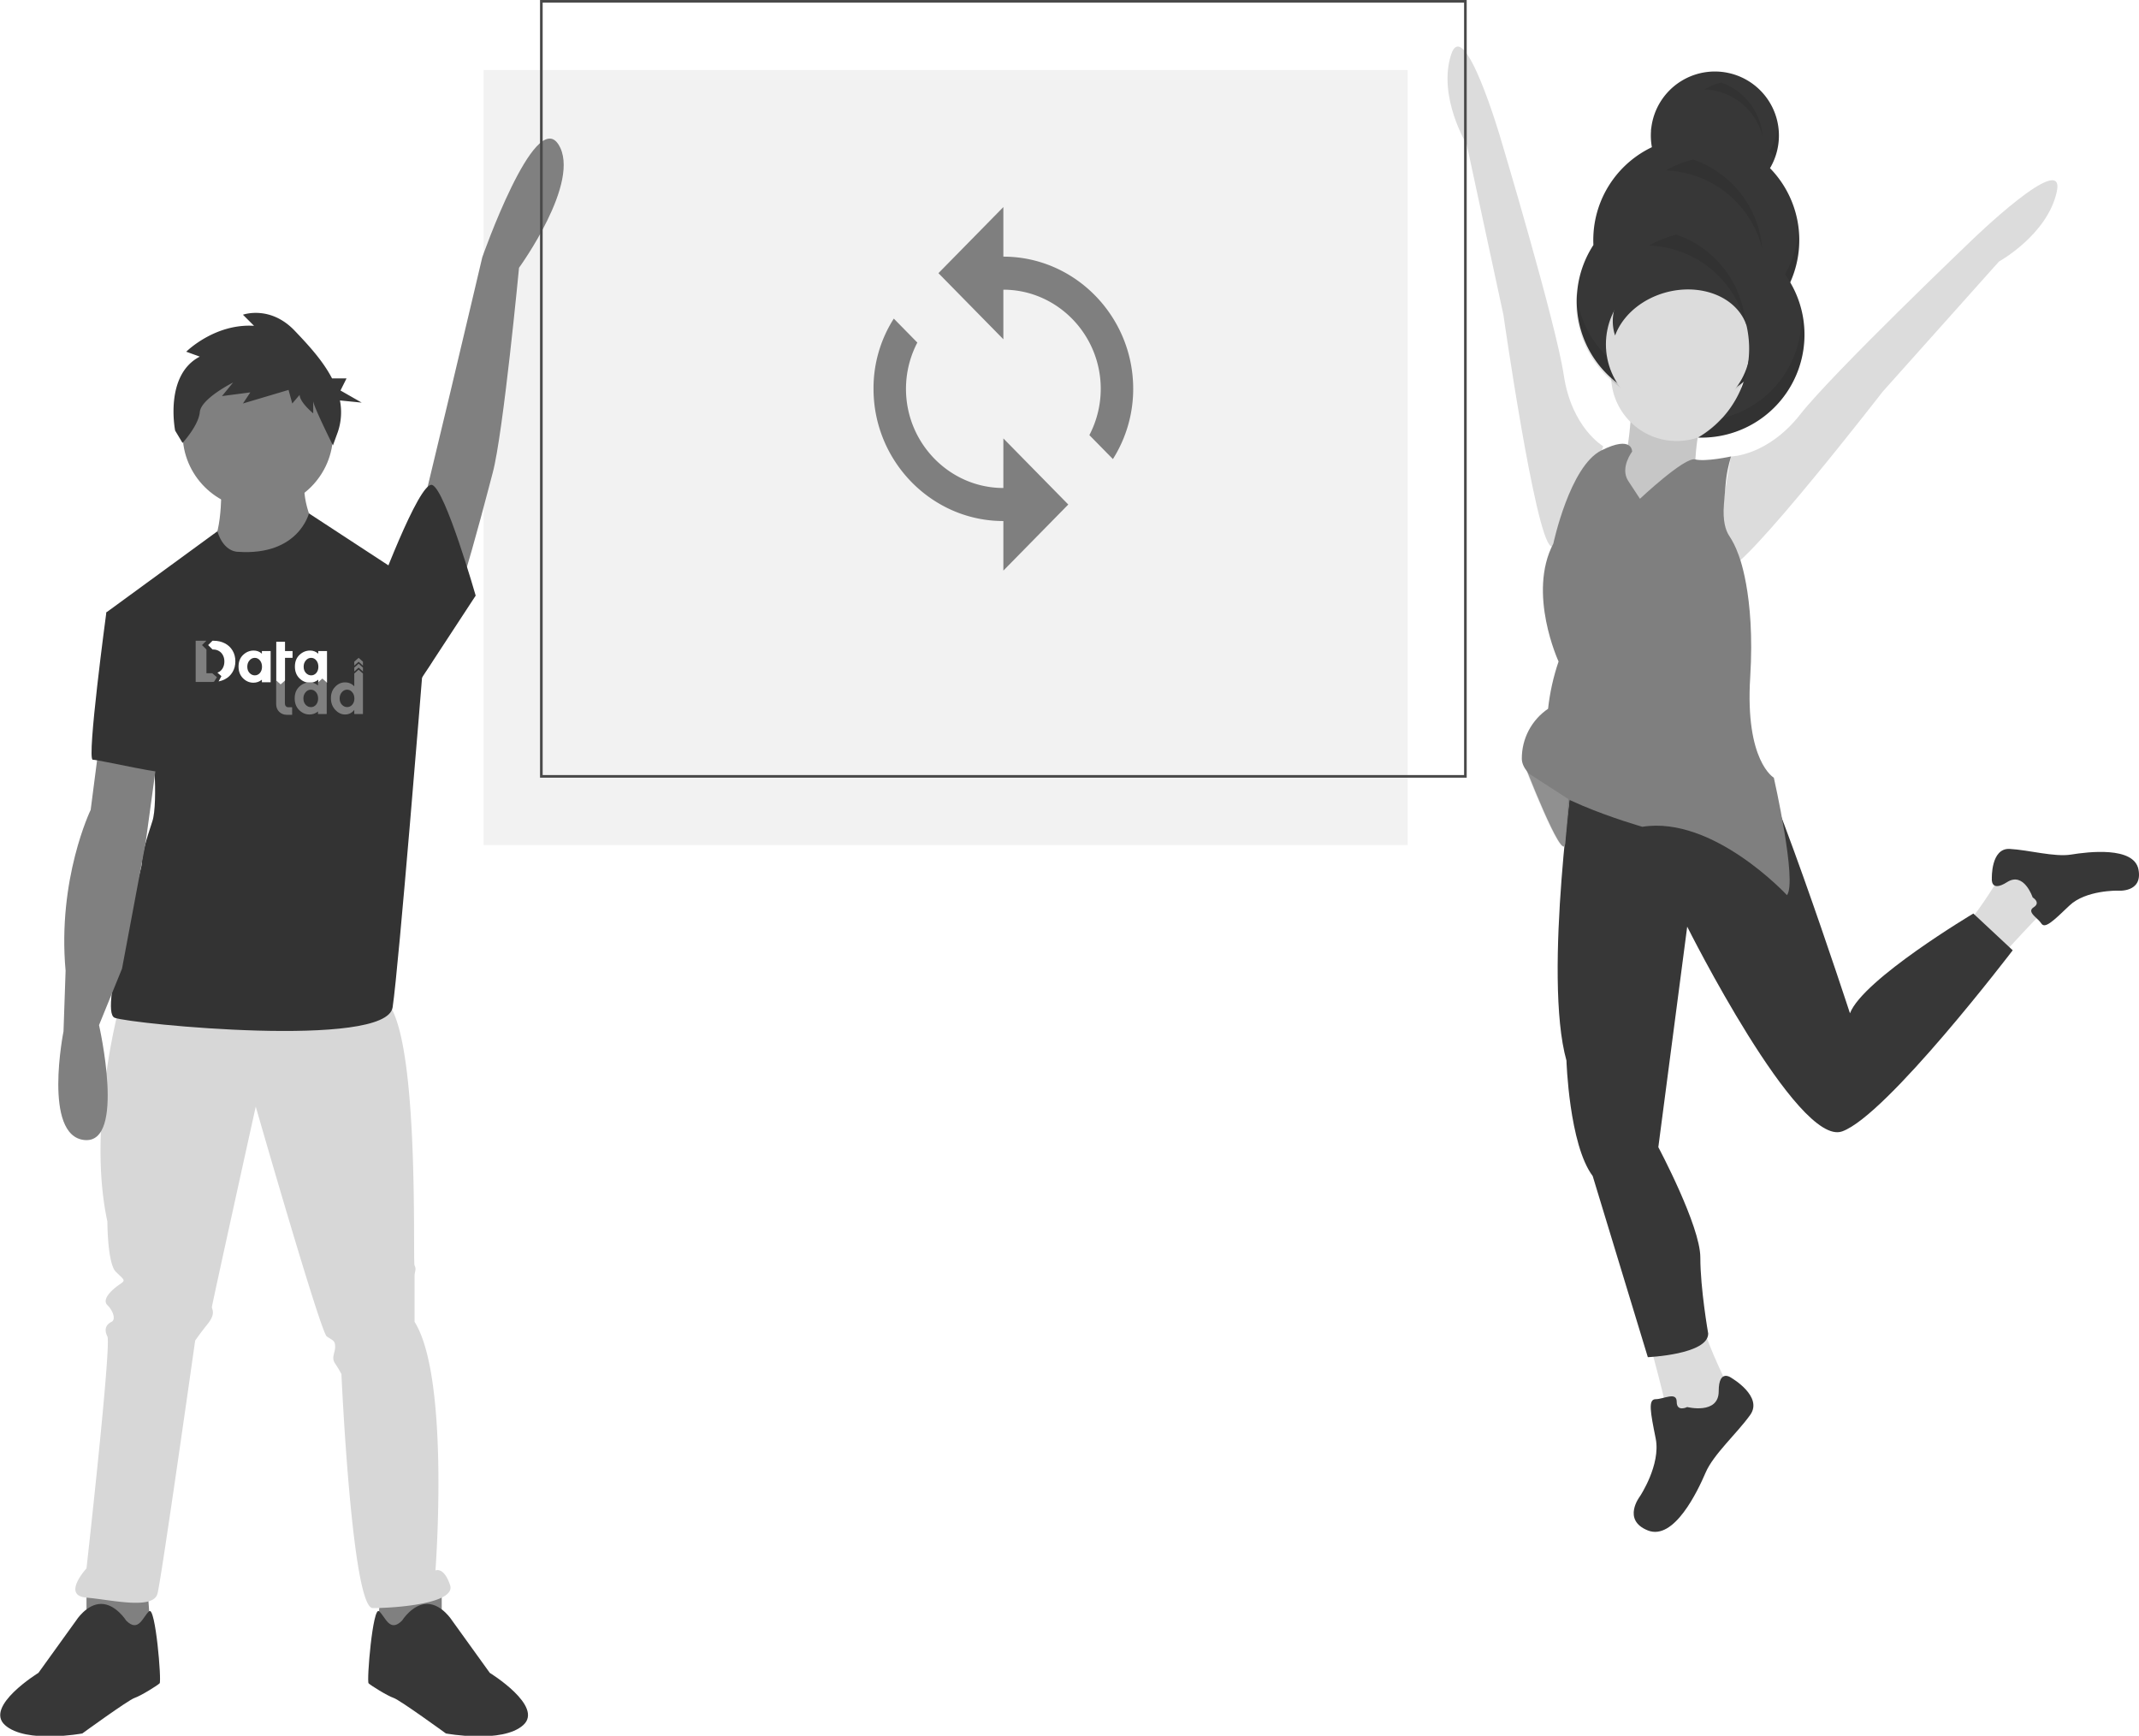 <?xml version="1.0" encoding="UTF-8" standalone="no"?>
<svg
   sodipodi:docname="reproduced_bw.svg"
   id="a8799fd1-c1d8-478d-a00b-541cf9441083"
   data-name="Layer 1"
   width="814.821"
   height="661.225"
   viewBox="0 0 814.821 661.225"
   version="1.1"
   inkscape:version="1.2.2 (b0a8486541, 2022-12-01)"
   xmlns:inkscape="http://www.inkscape.org/namespaces/inkscape"
   xmlns:sodipodi="http://sodipodi.sourceforge.net/DTD/sodipodi-0.dtd"
   xmlns="http://www.w3.org/2000/svg"
   xmlns:svg="http://www.w3.org/2000/svg"
   xmlns:rdf="http://www.w3.org/1999/02/22-rdf-syntax-ns#"
   xmlns:cc="http://creativecommons.org/ns#"
   xmlns:dc="http://purl.org/dc/elements/1.1/">
  <sodipodi:namedview
     id="namedview68"
     pagecolor="#ffffff"
     bordercolor="#666666"
     borderopacity="1.0"
     inkscape:showpageshadow="2"
     inkscape:pageopacity="0.0"
     inkscape:pagecheckerboard="0"
     inkscape:deskcolor="#d1d1d1"
     showgrid="false"
     inkscape:zoom="1.009503"
     inkscape:cx="483.90147"
     inkscape:cy="416.0463"
     inkscape:window-width="2560"
     inkscape:window-height="1370"
     inkscape:window-x="0"
     inkscape:window-y="30"
     inkscape:window-maximized="1"
     inkscape:current-layer="g977" />
  <defs
     id="defs107" />
  <title
     id="title2">synchronize</title>
  <rect
     style="fill:#f2f2f2"
     id="rect4"
     height="295.248"
     width="352"
     y="26.672"
     x="184.216" />
  <path
     style="fill:#dcdcdc"
     id="path6"
     d="m 627.716,509 c 0,0 8,29 8,33 0,4 13,3 13,3 l 10,-16 c 0,0 -8,-16 -10,-24 -2,-8 -21,4 -21,4 z" />
  <path
     style="fill:#373737"
     id="path8"
     d="m 642.716,536 c 0,0 12,3 12,-6 0,-9 5,-5 5,-5 0,0 12,7 7,14 -5,7 -14,15 -17,22 -3,7 -12,26 -22,22 -10,-4 -3,-13 -3,-13 0,0 8,-12 6,-22 -2,-10 -3,-15 0,-15 3,0 8,-3 8,1 0,4 4,2 4,2 z" />
  <polygon
     transform="translate(15.216)"
     style="fill:#494949"
     id="polygon14"
     points="605,295.5 585,293.5 576.835,273.528 578,255.5 605,255.5 " />
  <polygon
     transform="translate(15.216)"
     style="opacity:0.1"
     id="polygon16"
     points="605,295.5 585,293.5 576.835,273.528 578,255.5 605,255.5 " />
  <path
     style="fill:#dcdcdc"
     id="path18"
     d="m 621.716,152 c 0,0 -1,25 -5,28 -4,3 6,15 6,15 l 16,-4 12,-11 -5,-1 c 0,0 0,-14 3,-18 3,-4 -27,-9 -27,-9 z" />
  <path
     style="opacity:0.1"
     id="path20"
     d="m 621.716,152 c 0,0 -1,25 -5,28 -4,3 6,15 6,15 l 16,-4 12,-11 -5,-1 c 0,0 0,-14 3,-18 3,-4 -27,-9 -27,-9 z" />
  <path
     style="fill:#dcdcdc"
     id="path22"
     d="m 593.716,250 c 0,0 10,26 8,48 -2,22 45,3 45,3 l 14,-9 c 0,0 4,-27 0,-33 -4,-6 -12,-27 -12,-27 l -21,-3 z" />
  <path
     style="fill:#dcdcdc"
     id="path24"
     d="m 761.858,364.791 c 0,0 17.053,-18.849 19.905,-20.662 2.852,-1.813 -3.753,-10.629 -3.753,-10.629 l -15.941,0.121 c 0,0 -7.783,12.956 -12.581,18.008 -4.798,5.052 12.37,13.161 12.37,13.161 z" />
  <path
     style="fill:#373737"
     id="path26"
     d="m 774.312,341.858 c 0,0 -3.3,-9.916 -9.717,-5.837 -6.417,4.079 -5.831,-1.299 -5.831,-1.299 0,0 -0.448,-11.729 6.81,-11.337 7.258,0.393 17.041,3.184 23.392,2.15 6.351,-1.034 23.978,-3.228 25.659,5.716 1.68,8.944 -7.91,8.031 -7.91,8.031 0,0 -12.183,-0.265 -18.407,5.693 -6.224,5.959 -9.336,8.938 -10.696,6.799 -1.36,-2.139 -5.765,-4.345 -2.913,-6.158 2.852,-1.813 -0.387,-3.759 -0.387,-3.759 z" />
  <path
     style="fill:#dcdcdc"
     id="path28"
     d="m 610.716,170 c 0,0 -12,-7 -15,-27 -3,-20 -24,-90 -24,-90 0,0 -14,-48 -19,-32 -5,16 6,34 6,34 l 14,65 c 0,0 12,84 18,88 6,4 20,-38 20,-38 z" />
  <path
     style="fill:#dcdcdc"
     id="path30"
     d="m 659.412,173.884 c 0,0 13.892,-0.151 26.388,-16.052 12.496,-15.901 65.361,-66.363 65.361,-66.363 0,0 35.902,-34.8 32.337,-18.42 -3.565,16.38 -22.026,26.587 -22.026,26.587 l -44.307,49.577 c 0,0 -51.963,67.081 -59.156,67.591 -7.193,0.51 1.404,-42.919 1.404,-42.919 z" />
  <circle
     style="fill:#dcdcdc"
     id="circle32"
     r="25"
     cy="143"
     cx="638.716" />
  <path
     style="fill:#373737"
     id="path34"
     d="m 662.494,276.264 c 0,0 -34.778,24.736 -47.778,20.736 -13,-4 -15,-7 -15,-7 0,0 -12,82 -3,114 0,0 1,32 10,44 l 21,69 c 0,0 23,-1 23,-9 0,0 -3,-17 -3,-29 0,-12 -16,-42 -16,-42 l 11,-84 c 0,0 42,84 59,78 17,-6 65,-69 65,-69 l -15,-14 c 0,0 -42,25 -47,38 0,0 -33.444,-102.472 -42.222,-109.736 z" />
  <ellipse
     style="opacity:0.1"
     id="ellipse38"
     ry="3"
     rx="1.5"
     cy="288.5"
     cx="620.716" />
  <path
     style="fill:#808080"
     id="path44"
     d="m 138.747,228.598 c 0,0 16.969,-16.598 18.969,-22.598 2,-6 26,-108 26,-108 0,0 20,-57 29,-43 9,14 -15,47 -15,47 0,0 -6,63 -10,78 -4,15 -18,71 -27,77 l -9,18 -10,2 -9,-25 1,-10 z" />
  <path
     style="fill:#7f7f7f"
     id="path56"
     d="m 580.301,290.15 c 0,0 15.144,39.382 15.952,31.176 2.042,-20.74 2.042,-20.74 2.042,-20.74 z" />
  <path
     style="fill:#7f7f7f"
     id="path70"
     d="m 624.716,190 c 0,0 17,-16 21,-15 4,1 13.696,-1.116 13.696,-1.116 -2.225,7.677 -1.928,10.16 -2.696,18.116 -0.542,6.5 0.677,10.066 1.908,11.969 1.427,2.144 2.586,4.456 3.451,6.882 1.655,4.838 -3.92,6.533 0,0 0,0 6.641,15.149 4.641,47.149 -2,32 9,38.252 9,38.252 0,0 9,39.748 5,44.748 0,0 -28.047,-30.335 -55.083,-26.047 0,0 -45.917,-12.953 -45.917,-25.953 -0.039,-7.604 3.71,-14.727 10,-19 0.669,-6.129 2.01,-12.165 4,-18 0,0 -11.984,-25.953 -1.984,-44.953 0,0 6.256,-29.445 18.256,-35.445 12,-6 11.744,0.445 11.744,0.445 0,0 -4.65,6.047 -1.555,11.047 z" />
  <rect
     style="fill:none;stroke:#494949;stroke-miterlimit:10"
     id="rect82"
     stroke-miterlimit="10"
     height="295.248"
     width="352"
     y="0.5"
     x="206.216" />
  <path
     style="fill:#7f7f7f"
     id="path84"
     d="M 382.216,97.764 V 78.879 l -24.73,25.18 24.73,25.18 v -18.886 c 20.401,0 37.095,16.996 37.095,37.77 a 38.034,38.034 0 0 1 -4.329,17.625 l 8.966,9.129 a 49.996,49.996 0 0 0 7.728,-26.754 c -6e-5,-27.698 -22.258,-50.36 -49.461,-50.36 z m 0,88.131 c -20.403,0 -37.095,-16.998 -37.095,-37.771 a 38.066,38.066 0 0 1 4.327,-17.627 l -8.964,-9.127 a 49.182,49.182 0 0 0 -7.728,26.754 c 0,27.698 22.258,50.36 49.461,50.36 v 18.885 l 24.73,-25.179 -24.73,-25.181 z" />
  <g
     id="g977"
     transform="matrix(0.796,0,0,0.796,-228.235,58.965)">
    <path
       style="fill:#808080"
       d="m 392.621,155 c 0,0 1,26 -5,32 -6,6 30,27 30,27 l 21,-33 c 0,0 -8,-14 -6,-26 z"
       id="path22-3" />
    <polygon
       transform="translate(22.621)"
       style="fill:#808080"
       points="305.5,683.5 305.5,708.5 336.5,710.5 334.5,683.5 "
       id="polygon24" />
    <polygon
       transform="translate(22.621)"
       style="fill:#808080"
       points="475.5,683.5 475.5,708.5 444.5,710.5 446.5,683.5 "
       id="polygon26" />
    <path
       style="fill:#d7d7d7"
       d="m 344.121,406.5 c 0,0 -16,58 -6,104 0,0 0,20 4,24 4,4 5,4 2,6 -3,2 -9,7 -6,10 3,3 4,7 2,8 -2,1 -4,3 -2,7 2,4 -10,111 -10,111 0,0 -12,13 0,14 12,1 32,6 34,-2 2,-8 18,-121 18,-121 0,0 2,-3 6,-8 4,-5 2,-7 2,-8 0,-1 21,-96 21,-96 0,0 31,108 34,110 3,2 4,2 4,5 0,3 -2,5 0,8 a 51.953,51.953 0 0 1 3,5 c 0,0 5,112 15,112 10,0 40,-2 37,-11 -3,-9 -7,-7 -7,-7 0,0 7,-92 -10,-119 v -22 c 0,-2 1,-3 0,-5 -1,-2 3,-121 -16,-128 -19,-7 -125,3 -125,3 z"
       id="path28-6" />
    <path
       style="fill:#373737"
       d="m 347.121,701.5 c 0,0 -5,-8 -12,-8 -7,0 -12,8 -12,8 l -18,25 c 0,0 -26,16 -16,25 10,9 37,4 37,4 0,0 22,-16 25,-17 3,-1 11,-6 12,-7 1,-1 -2,-37 -5,-34.5 -3,2.5 -5,10.5 -11,4.5 z"
       id="path30-7" />
    <path
       style="fill:#373737"
       d="m 479.121,701.5 c 0,0 5,-8 12,-8 7,0 12,8 12,8 l 18,25 c 0,0 26,16 16,25 -10,9 -37,4 -37,4 0,0 -22,-16 -25,-17 -3,-1 -11,-6 -12,-7 -1,-1 2,-37 5,-34.5 3,2.5 5,10.5 11,4.5 z"
       id="path32" />
    <circle
       style="fill:#808080"
       cx="410.121"
       cy="133.5"
       r="36"
       id="circle34" />
    <path
       style="fill:#333"
       d="m 400.621,190 c 0,0 -6.728,0.371 -9.864,-9.815 L 337.621,219 l 22,59 c 0,0 3,32 0,41 -3,9 -5,16 -5,20 0,4 -21,71 -13,74 8,3 130,15 133,-5 3,-20 14.189,-159.121 14.189,-159.121 L 485.621,205 434.566,171.603 c 0,0 -4.945,20.397 -33.945,18.397 z"
       id="path36-5" />
    <path
       style="fill:#808080"
       d="m 334.121,282.5 -4,31 c 0,0 -16,33 -12,77 l -1,29 c 0,0 -10,50 10,52 20,2 7,-55 7,-55 l 11,-27 11.26,-60.062 5.74,-41.938 z"
       id="path38" />
    <path
       style="fill:#333"
       d="m 352.121,217.5 -14.5,1.5 c 0,0 -9.5,70.5 -6.5,70.5 3,0 37,8 38,6 1,-2 -17,-78 -17,-78 z"
       id="path40" />
    <path
       style="fill:#373737"
       d="m 382.345,96.598 -6.49,-2.36 c 0,0 13.569,-13.569 32.448,-12.389 l -5.31,-5.31 c 0,0 12.979,-4.72 24.778,7.669 6.203,6.513 13.379,14.168 17.853,22.792 h 6.95 l -2.901,5.801 10.152,5.801 -10.42,-1.042 a 29.274,29.274 0 0 1 -0.986,15.025 l -2.36,6.49 c 0,0 -9.439,-18.879 -9.439,-21.239 v 5.9 c 0,0 -6.49,-5.31 -6.49,-8.849 l -3.54,4.13 -1.77,-6.49 -21.829,6.49 3.54,-5.31 -13.569,1.77 5.31,-6.49 c 0,0 -15.339,7.669 -15.929,14.159 -0.59,6.49 -8.259,14.749 -8.259,14.749 l -3.54,-5.9 c 0,0 -5.31,-26.548 11.799,-35.398 z"
       id="path42" />
    <path
       style="fill:#333"
       d="m 453.978,303.206 12.33,-90.426 c 0,0 20.982,-57.092 27.272,-54.76 6.29,2.331 20.791,52.944 20.791,52.944 z"
       id="path56-5" />
    <g
       transform="matrix(1.09,0,0,1.09,380.371,232.56)"
       id="g1076">
      <g
         id="layer8"
         style="display:inline"
         transform="translate(-10.076,-8.721)">
        <g
           aria-label="lad"
           transform="matrix(0.265,0,0,0.265,23.912,-45.389)"
           style="font-style:normal;font-variant:normal;font-weight:bold;font-stretch:normal;font-size:20px;line-height:25px;font-family:Arial;-inkscape-font-specification:'Arial, Bold';text-align:start;letter-spacing:0px;word-spacing:0px;writing-mode:lr-tb;text-anchor:start;display:inline;opacity:1;fill:#000000;fill-opacity:1;stroke:none;stroke-width:1px;stroke-linecap:butt;stroke-linejoin:miter;stroke-opacity:1"
           id="flowRoot4504-8-4-7">
          <path
             d="m 95.601,269.443 -0.001,38.523 c -5.7e-5,1.984 0.513,3.552 1.537,4.704 1.024,1.088 2.24,1.632 3.648,1.632 2.688,0 3.651,0.033 6.816,0.021 l 0.01,12.552 c -5.187,0.009 -3.85,0.003 -8.842,0.003 -4.928,0 -9.12,-1.632 -12.576,-4.896 -3.392,-3.264 -5.088,-7.712 -5.088,-13.344 v -39.194 z"
             style="font-style:normal;font-variant:normal;font-weight:bold;font-stretch:normal;font-size:96px;font-family:'Montserrat Alternates';-inkscape-font-specification:'Montserrat Alternates Bold';fill:#7f7f7f;fill-opacity:1"
             id="path4584-3-7" />
        </g>
        <path
           d="m 75.67,41.099 c -1.609,0 -3.048,-0.686 -4.318,-2.057 -1.27,-1.372 -1.905,-3.073 -1.905,-5.105 0,-2.032 0.618,-3.691 1.854,-4.978 1.236,-1.304 2.684,-1.956 4.343,-1.956 1.659,0 3.014,0.584 4.064,1.753 l 1.77e-4,-5.641 1.905,-1.7 1.905,1.7 -1.77e-4,17.782 h -3.81 v -1.803 c -1.067,1.338 -2.413,2.007 -4.039,2.007 z m -2.388,-7.01 c 0,1.101 0.33,2.007 0.991,2.718 0.66,0.694 1.431,1.041 2.311,1.041 0.881,0 1.626,-0.347 2.235,-1.041 0.627,-0.711 0.94,-1.617 0.94,-2.718 0,-1.118 -0.313,-2.04 -0.94,-2.769 -0.61,-0.745 -1.363,-1.118 -2.261,-1.118 -0.897,0 -1.668,0.373 -2.311,1.118 -0.643,0.745 -0.965,1.668 -0.965,2.769 z"
           style="font-style:normal;font-variant:normal;font-weight:bold;font-stretch:normal;font-size:96px;line-height:25px;font-family:'Montserrat Alternates';-inkscape-font-specification:'Montserrat Alternates Bold';text-align:start;letter-spacing:0px;word-spacing:0px;writing-mode:lr-tb;text-anchor:start;opacity:1;fill:#7f7f7f;fill-opacity:1;stroke:none;stroke-width:0.265px;stroke-linecap:butt;stroke-linejoin:miter;stroke-opacity:1"
           id="path4588-1-6" />
        <g
           aria-label="data"
           transform="matrix(0.265,0,0,0.265,-10.022,-59.474)"
           style="font-style:normal;font-variant:normal;font-weight:bold;font-stretch:normal;font-size:20px;line-height:25px;font-family:Arial;-inkscape-font-specification:'Arial, Bold';text-align:start;letter-spacing:0px;word-spacing:0px;writing-mode:lr-tb;text-anchor:start;opacity:1;fill:#ffffff;fill-opacity:1;stroke:none;stroke-width:1px;stroke-linecap:butt;stroke-linejoin:miter;stroke-opacity:1"
           id="flowRoot4504-6-7">
          <path
             d="m 171.533,326.878 q -9.888,0 -17.28,-7.392 -7.392,-7.392 -7.392,-19.392 0,-12.096 7.584,-19.296 7.584,-7.2 17.568,-7.2 7.776,0 13.536,5.184 v -4.32 h 14.496 v 51.648 h -14.496 v -4.224 q -6.144,4.992 -14.016,4.992 z m -10.176,-26.496 q 0,6.336 3.744,10.368 3.744,3.936 8.736,3.936 4.992,0 8.448,-3.936 3.456,-4.032 3.456,-10.272 0,-6.336 -3.456,-10.56 -3.456,-4.224 -8.544,-4.224 -5.088,0 -8.736,4.224 -3.648,4.128 -3.648,10.464 z"
             style="font-style:normal;font-variant:normal;font-weight:bold;font-stretch:normal;font-size:96px;font-family:'Montserrat Alternates';-inkscape-font-specification:'Montserrat Alternates Bold';fill:#ffffff;fill-opacity:1"
             id="path4612-4-3" />
          <path
             d="m 264.913,326.878 c -6.592,0 -12.352,-2.464 -17.28,-7.392 -4.928,-4.928 -7.392,-11.392 -7.392,-19.392 0,-8.064 2.528,-14.496 7.584,-19.296 5.056,-4.8 10.912,-7.2 17.568,-7.2 5.184,0 9.696,1.728 13.536,5.184 v -4.32 h 14.496 v 52.441 h -14.496 v -5.017 c -4.096,3.328 -8.768,4.992 -14.016,4.992 z m -10.176,-26.496 c 0,4.224 1.248,7.68 3.744,10.368 2.496,2.624 5.408,3.936 8.736,3.936 3.328,0 6.144,-1.312 8.448,-3.936 2.304,-2.688 3.456,-6.112 3.456,-10.272 0,-4.224 -1.152,-7.744 -3.456,-10.56 -2.304,-2.816 -5.152,-4.224 -8.544,-4.224 -3.392,0 -6.304,1.408 -8.736,4.224 -2.432,2.752 -3.648,6.24 -3.648,10.464 z"
             style="font-style:normal;font-variant:normal;font-weight:bold;font-stretch:normal;font-size:96px;font-family:'Montserrat Alternates';-inkscape-font-specification:'Montserrat Alternates Bold';fill:#ffffff;fill-opacity:1"
             id="path4616-0-6" />
          <path
             d="m 209.357,326.428 4e-5,-17.791 -7.6e-4,-49.632 14.496,-10e-6 v 15.456 h 12.48 v 11.232 h -12.48 l -10e-4,22.272 -3e-5,15.25 -7.247,6.425 -7.247,-6.425"
             style="font-style:normal;font-variant:normal;font-weight:bold;font-stretch:normal;font-size:96px;font-family:'Montserrat Alternates';-inkscape-font-specification:'Montserrat Alternates Bold';fill:#ffffff;fill-opacity:1"
             id="path4614-2-5" />
        </g>
        <path
           style="font-style:normal;font-variant:normal;font-weight:bold;font-stretch:normal;font-size:192px;line-height:25px;font-family:Montserrat;-inkscape-font-specification:'Montserrat Bold';text-align:start;letter-spacing:0px;word-spacing:0px;writing-mode:lr-tb;text-anchor:start;fill:#ffffff;fill-opacity:1;stroke:none;stroke-width:0.134px;stroke-linecap:butt;stroke-linejoin:miter;stroke-opacity:1"
           d="m 17.453,8.721 -1.906,1.906 1.94,1.94 h 0.283 c 0.947,0 1.79,0.224 2.53,0.671 0.74,0.43 1.316,1.041 1.729,1.833 0.43,0.792 0.645,1.704 0.645,2.736 0,1.015 -0.198,1.919 -0.594,2.711 -0.396,0.792 -0.947,1.403 -1.652,1.833 -0.253,0.154 -0.519,0.279 -0.798,0.378 0.195,0.207 1.746,1.537 1.746,1.537 l -1.241,2.325 c 0.958,-0.187 1.847,-0.49 2.668,-0.91 1.497,-0.757 2.65,-1.824 3.459,-3.201 0.826,-1.377 1.239,-2.952 1.239,-4.724 0,-1.773 -0.405,-3.339 -1.213,-4.698 C 25.479,11.682 24.343,10.614 22.88,9.857 21.435,9.1 19.765,8.721 17.872,8.721 Z"
           id="path1711-6-2-1-6" />
        <path
           d="m 60.07,41.099 c -1.744,0 -3.268,-0.652 -4.572,-1.956 -1.304,-1.304 -1.956,-3.014 -1.956,-5.131 0,-2.134 0.669,-3.835 2.007,-5.105 1.338,-1.27 2.887,-1.905 4.648,-1.905 1.372,0 2.565,0.457 3.581,1.372 l 2.88e-4,-1.353 1.917,-1.7 1.917,1.7 1.12e-4,13.875 h -3.835 v -1.118 c -1.084,0.881 -2.32,1.321 -3.708,1.321 z m -2.692,-7.01 c 0,1.118 0.33,2.032 0.991,2.743 0.66,0.694 1.431,1.041 2.311,1.041 0.881,0 1.626,-0.347 2.235,-1.041 0.61,-0.711 0.914,-1.617 0.914,-2.718 0,-1.118 -0.305,-2.049 -0.914,-2.794 -0.61,-0.745 -1.363,-1.118 -2.261,-1.118 -0.897,0 -1.668,0.373 -2.311,1.118 -0.643,0.728 -0.965,1.651 -0.965,2.769 z"
           style="font-style:normal;font-variant:normal;font-weight:bold;font-stretch:normal;font-size:96px;line-height:25px;font-family:'Montserrat Alternates';-inkscape-font-specification:'Montserrat Alternates Bold';text-align:start;letter-spacing:0px;word-spacing:0px;writing-mode:lr-tb;text-anchor:start;opacity:1;fill:#7f7f7f;fill-opacity:1;stroke:none;stroke-width:0.265px;stroke-linecap:butt;stroke-linejoin:miter;stroke-opacity:1"
           id="path4586-7-3" />
        <path
           style="opacity:1;fill:#7f7f7f;fill-opacity:1;fill-rule:evenodd;stroke:none;stroke-width:1.058;stroke-linecap:butt;stroke-linejoin:miter;stroke-miterlimit:4;stroke-dasharray:none;stroke-opacity:0"
           d="m 79.708,20.518 1.905,-1.7 1.905,1.7 V 22.218 l -1.905,-1.7 -1.905,1.7 z"
           id="rect2037-9" />
        <path
           style="display:inline;opacity:1;fill:#7f7f7f;fill-opacity:1;fill-rule:evenodd;stroke:none;stroke-width:1.058;stroke-linecap:butt;stroke-linejoin:miter;stroke-miterlimit:4;stroke-dasharray:none;stroke-opacity:0"
           d="m 79.708,17.928 1.905,-1.7 1.905,1.7 v 1.7 l -1.905,-1.7 -1.905,1.7 z"
           id="rect2037-6-4" />
      </g>
      <g
         id="layer9"
         transform="translate(-10.076,-8.721)">
        <path
           style="font-style:normal;font-variant:normal;font-weight:bold;font-stretch:normal;font-size:192px;line-height:25px;font-family:Montserrat;-inkscape-font-specification:'Montserrat Bold';text-align:start;letter-spacing:0px;word-spacing:0px;writing-mode:lr-tb;text-anchor:start;fill:#7f7f7f;fill-opacity:1;stroke:none;stroke-width:0.134px;stroke-linecap:butt;stroke-linejoin:miter;stroke-opacity:1"
           d="m 10.076,8.721 v 18.096 c 0,0 6.724,0.002 7.276,0 0.552,-0.002 0.786,-0.101 0.786,-0.101 l 1.266,-1.98 -2.026,-1.74 h -2.578 v -10.429 l -0.9,-0.9 -1.04,-1.04 -5.55e-4,-2.68e-4 c 1.3e-4,1.33e-4 0.958,-0.957 1.906,-1.906 z"
           id="path1711-6-2-1-9-8" />
      </g>
    </g>
  </g>
  <path
     style="fill:#373737;stroke-width:1.382"
     d="m 674.241,64.089 a 24.397,24.397 0 1 0 -45.199,-15.398 24.797,24.797 0 0 0 0.221,7.381 39.2,39.2 0 0 0 -22.047,30.686 40.514,40.514 0 0 0 -0.235,6.579 39.214,39.214 0 1 0 72.084,21.397 q 0,-0.926 0,-1.866 a 39.228,39.228 0 0 0 -4.783,-48.779 z"
     id="path264" />
  <g
     transform="matrix(1.382,0,0,1.382,-534.088,19.332)"
     style="opacity:0.1"
     id="g272">
    <path
       d="m 847.41,74.43 0.23,-0.12 c 0,-0.31 -0.09,-0.62 -0.13,-0.93 v 0.19 c -0.07,0.29 -0.08,0.57 -0.1,0.86 z"
       transform="translate(-6,-52.33)"
       id="path266" />
    <path
       d="m 888,103.31 a 28.24,28.24 0 0 1 -4.39,12.09 q 0,0.67 0,1.35 A 28.37,28.37 0 0 1 827,119 c -0.06,0.76 -0.1,1.53 -0.1,2.31 a 28.38,28.38 0 1 0 56.75,0 q 0,-0.67 0,-1.35 a 28.24,28.24 0 0 0 4.35,-12.04 27.53,27.53 0 0 0 0.1,-5.73 c 0,0.37 -0.02,0.75 -0.1,1.12 z"
       transform="translate(-6,-52.33)"
       id="path268" />
    <path
       d="m 882.51,73.36 a 17.71,17.71 0 0 1 -2.33,6.75 c 0.49,0.51 1,1 1.42,1.59 a 17.68,17.68 0 0 0 0.93,-3.89 17.9,17.9 0 0 0 -0.02,-4.45 z"
       transform="translate(-6,-52.33)"
       id="path270" />
  </g>
  <circle
     style="fill:#dcdcdc;stroke-width:1.382"
     cx="639.312"
     cy="131.156"
     r="27.562"
     id="circle300" />
  <path
     style="fill:#373737;stroke-width:1.382"
     d="m 652.982,88.569 a 38.924,38.924 0 0 0 -24.466,5.059 c 1.078,0 2.17,0.111 3.276,0.249 a 39.214,39.214 0 0 1 15.066,72.803 39.214,39.214 0 0 0 6.123,-78.111 z"
     id="path316" />
  <path
     style="fill:#373737;stroke-width:1.382"
     d="m 665.049,110.367 a 17.969,17.969 0 0 1 0.304,13.739 15.371,15.371 0 0 0 -0.636,-1.673 c -4.852,-10.795 -19.78,-15.205 -33.354,-9.98 -8.003,3.11 -13.739,8.915 -16.117,15.357 -3.456,-10.422 3.566,-22.406 16.449,-27.41 13.574,-5.28 28.474,-0.816 33.354,9.966 z"
     id="path318" />
  <g
     transform="matrix(1.382,0,0,1.382,-534.088,19.332)"
     style="opacity:0.1"
     id="g328">
    <path
       d="m 873.58,127.51 a 28.41,28.41 0 0 0 -19,-24.48 28.55,28.55 0 0 0 -7.52,3 c 0.78,0 1.57,0.08 2.37,0.18 a 28.37,28.37 0 0 1 24.15,21.3 z"
       transform="translate(-6,-52.33)"
       id="path320" />
    <path
       d="m 878.18,106.8 a 28.38,28.38 0 0 0 -19,-24.47 27.89,27.89 0 0 0 -7.52,3 c 0.78,0 1.57,0.08 2.37,0.18 a 28.36,28.36 0 0 1 24.15,21.29 z"
       transform="translate(-6,-52.33)"
       id="path322" />
    <path
       d="M 878.3,75.88 A 17.14,17.14 0 0 0 866.86,61.1 16.87,16.87 0 0 0 862.32,63 c 0.47,0 0.95,0 1.43,0.1 a 17.13,17.13 0 0 1 14.55,12.78 z"
       transform="translate(-6,-52.33)"
       id="path324" />
    <path
       d="m 888.91,123.66 a 28.36,28.36 0 0 1 -22,30 28.33,28.33 0 0 1 -6.56,5.29 28.35,28.35 0 0 0 28.54,-35.27 z"
       transform="translate(-6,-52.33)"
       id="path326" />
  </g>
  <path
     style="opacity:0.33;fill:#b3b3b3"
     id="path56-6"
     d="m 581.655,294.21 c 0,0 13.791,35.322 14.599,27.116 l 1.181,-16.926 z" />
</svg>
